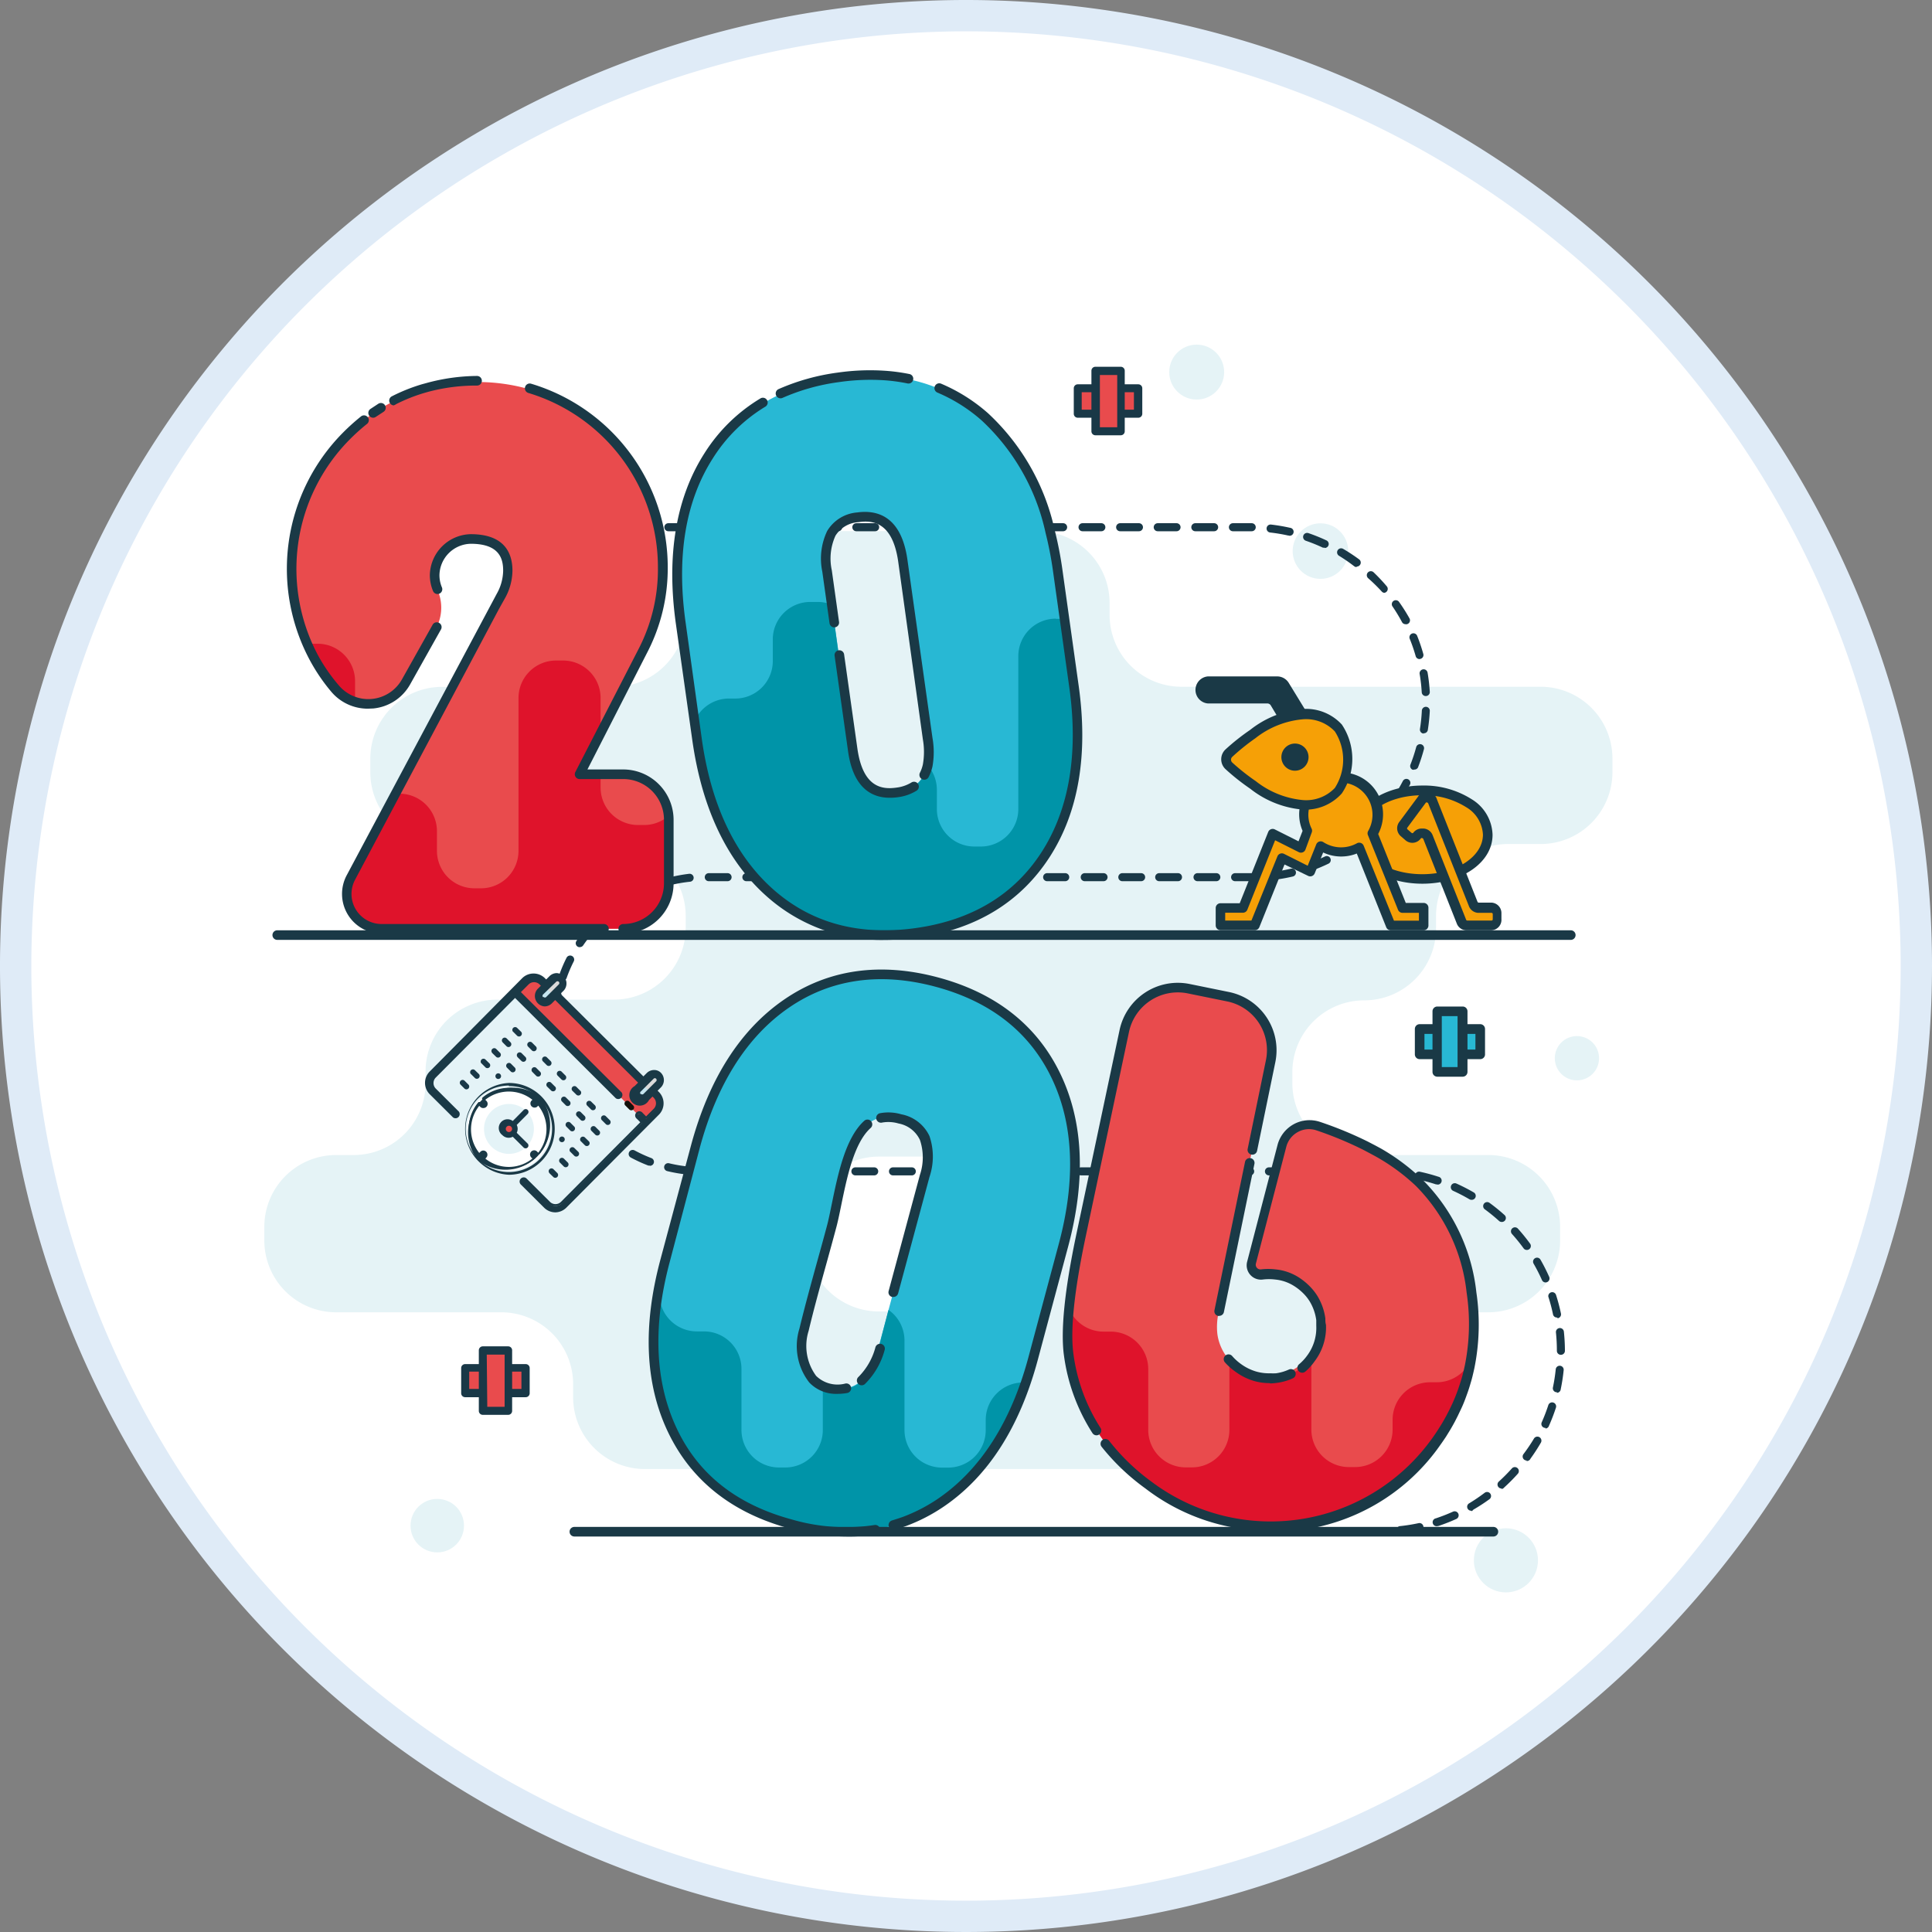 <svg id="Слой_1" data-name="Слой 1" xmlns="http://www.w3.org/2000/svg" viewBox="0 0 185 185"><rect x="0" y="0" width="185" height="185" fill="#808080" stroke="none"/><defs><style>.cls-1{fill:#fff;}.cls-2{fill:#dfebf7;}.cls-3{fill:#e5f3f6;}.cls-4{fill:#193847;}.cls-5{fill:#e94b4d;}.cls-6{fill:#df132b;}.cls-7{fill:#1a3946;}.cls-8{fill:#28b8d4;}.cls-9{fill:#0094a8;}.cls-10{fill:#e4f3f7;}.cls-11{fill:#dadada;}.cls-12{fill:#c5e6f0;}.cls-13{fill:#13110c;}.cls-14{fill:#f6a006;}</style></defs><title>Монтажная область 1</title><path class="cls-1" d="M92.5,183.5a91,91,0,1,1,91-91A91.1,91.1,0,0,1,92.5,183.5Z"/><path class="cls-2" d="M92.5,3A89.5,89.5,0,1,1,3,92.5,89.6,89.6,0,0,1,92.5,3m0-3A92.5,92.5,0,1,0,185,92.5,92.5,92.5,0,0,0,92.5,0Z"/><path class="cls-3" d="M65.66,57.74v1.15a6.88,6.88,0,0,1-6.88,6.88H42.34a6.88,6.88,0,0,0-6.88,6.88v1.3a6.88,6.88,0,0,0,6.88,6.88H58.78a6.88,6.88,0,0,1,6.88,6.88v1.13a6.88,6.88,0,0,1-6.88,6.88H47.63a6.88,6.88,0,0,0-6.88,6.88v1.12a6.88,6.88,0,0,1-6.88,6.88H32.19a6.88,6.88,0,0,0-6.88,6.88v1.3a6.88,6.88,0,0,0,6.88,6.88H48a6.88,6.88,0,0,1,6.88,6.88v1.25a6.88,6.88,0,0,0,6.88,6.88h58.09a6.88,6.88,0,0,0,6.88-6.88v-1.25a6.88,6.88,0,0,1,6.88-6.88h8.9a6.88,6.88,0,0,0,6.88-6.88v-1.3a6.88,6.88,0,0,0-6.88-6.88H130.63a6.88,6.88,0,0,1-6.88-6.88v-1.05a6.88,6.88,0,0,1,6.88-6.88h0a6.88,6.88,0,0,0,6.88-6.88V87.7a6.88,6.88,0,0,1,6.88-6.88h3.13a6.88,6.88,0,0,0,6.88-6.88v-1.3a6.88,6.88,0,0,0-6.88-6.88H113.13a6.88,6.88,0,0,1-6.88-6.88V57.74a6.88,6.88,0,0,0-6.88-6.88H72.53A6.88,6.88,0,0,0,65.66,57.74Zm30.2,59.9v1.07A6.88,6.88,0,0,1,89,125.58H84.16a6.88,6.88,0,0,1-6.88-6.88v-1.07a6.88,6.88,0,0,1,6.88-6.88H89A6.88,6.88,0,0,1,95.86,117.64Z"/><circle class="cls-3" cx="56.63" cy="57.1" r="4.45"/><circle class="cls-3" cx="126.44" cy="52.77" r="2.66"/><circle class="cls-3" cx="114.59" cy="35.63" r="2.63"/><circle class="cls-3" cx="151" cy="101.33" r="2.12"/><circle class="cls-3" cx="144.2" cy="149.41" r="3.07"/><circle class="cls-3" cx="41.87" cy="146.09" r="2.56"/><path class="cls-4" d="M132.19,147h-1.7a.38.38,0,0,1,0-.77h1.8a.38.38,0,0,1,0,.77Zm-3.5,0h-1.8a.38.38,0,1,1,0-.77h1.8a.38.38,0,0,1,0,.77Zm-3.6,0h-1.8a.38.38,0,1,1,0-.77h1.8a.38.38,0,1,1,0,.77Zm-3.6,0h-1.8a.38.38,0,1,1,0-.77h1.8a.38.38,0,0,1,0,.77Zm-3.6,0h-1.8a.38.38,0,1,1,0-.77h1.8a.38.38,0,0,1,0,.77Zm-3.6,0h-1.8a.38.38,0,0,1,0-.77h1.8a.38.38,0,1,1,0,.77Zm-3.6,0h-1.8a.38.38,0,1,1,0-.77h1.8a.38.38,0,1,1,0,.77Zm-3.59,0h-.17a.38.38,0,0,1-.38-.37h0a.38.38,0,0,1,.38-.37h.17a.38.38,0,1,1,0,.77Zm27-.1a.38.38,0,0,1,0-.77,16.94,16.94,0,0,0,1.74-.28.38.38,0,1,1,.16.75,17.73,17.73,0,0,1-1.82.3Zm3.51-.76a.38.38,0,0,1-.12-.75,16.92,16.92,0,0,0,1.64-.64.38.38,0,0,1,.32.7,17.61,17.61,0,0,1-1.71.67Zm3.28-1.48a.38.38,0,0,1-.19-.72,17.1,17.1,0,0,0,1.47-1,.38.38,0,1,1,.45.62,17.76,17.76,0,0,1-1.54,1A.38.38,0,0,1,140.88,144.71Zm2.9-2.13a.38.38,0,0,1-.26-.67,17,17,0,0,0,1.24-1.25.38.38,0,1,1,.57.51,17.7,17.7,0,0,1-1.3,1.31A.38.38,0,0,1,143.77,142.58Zm2.4-2.68a.38.38,0,0,1-.31-.61,17,17,0,0,0,1-1.48.38.38,0,0,1,.67.38,17.92,17.92,0,0,1-1,1.54A.38.38,0,0,1,146.17,139.9Zm1.79-3.12a.38.38,0,0,1-.35-.54,16.91,16.91,0,0,0,.63-1.64.38.38,0,1,1,.73.24,17.59,17.59,0,0,1-.66,1.72A.38.38,0,0,1,148,136.79Zm1.11-3.42H149a.38.38,0,0,1-.3-.45,16.76,16.76,0,0,0,.27-1.74.38.38,0,1,1,.76.08,17.61,17.61,0,0,1-.28,1.82A.38.38,0,0,1,149.07,133.37Zm.37-3.58a.38.38,0,0,1-.38-.38,17.24,17.24,0,0,0-.09-1.76.38.38,0,1,1,.76-.08,17.93,17.93,0,0,1,.1,1.84.38.38,0,0,1-.38.38Zm-.37-3.57a.38.38,0,0,1-.38-.3,16.64,16.64,0,0,0-.45-1.7A.38.38,0,0,1,149,124a17.6,17.6,0,0,1,.47,1.78.38.38,0,0,1-.3.45ZM148,122.8a.38.38,0,0,1-.35-.23,16.73,16.73,0,0,0-.8-1.57.38.38,0,0,1,.66-.38,17.52,17.52,0,0,1,.83,1.64.38.38,0,0,1-.35.54Zm-1.8-3.11a.38.38,0,0,1-.31-.16,16.92,16.92,0,0,0-1.11-1.37.38.38,0,0,1,.57-.51,18,18,0,0,1,1.16,1.43.38.38,0,0,1-.31.61Zm-2.4-2.68a.38.38,0,0,1-.26-.1,17,17,0,0,0-1.36-1.11.38.38,0,1,1,.45-.62,17.89,17.89,0,0,1,1.43,1.16.38.38,0,0,1-.26.67Zm-2.9-2.12a.38.38,0,0,1-.19-.05,16.85,16.85,0,0,0-1.56-.81.38.38,0,1,1,.31-.7,17.66,17.66,0,0,1,1.64.84.38.38,0,0,1-.19.72Zm-3.28-1.48-.12,0a16.91,16.91,0,0,0-1.7-.46.38.38,0,1,1,.16-.75,17.62,17.62,0,0,1,1.78.48.38.38,0,0,1-.12.75Zm-3.51-.76h0a17.12,17.12,0,0,0-1.76-.1.38.38,0,0,1,0-.77h0a17.89,17.89,0,0,1,1.84.1.38.38,0,0,1,0,.77Zm-3.6-.1h-1.8a.38.38,0,0,1,0-.77h1.8a.38.38,0,0,1,0,.77Zm-3.6,0h-1.8a.38.38,0,0,1,0-.77h1.8a.38.38,0,1,1,0,.77Zm-3.6,0h-1.8a.38.38,0,1,1,0-.77h1.8a.38.38,0,1,1,0,.77Zm-3.6,0h-1.8a.38.38,0,1,1,0-.77h1.8a.38.38,0,0,1,0,.77Zm-3.6,0h-1.8a.38.38,0,1,1,0-.77h1.8a.38.38,0,1,1,0,.77Zm-3.6,0h-1.8a.38.38,0,1,1,0-.77h1.8a.38.38,0,0,1,0,.77Zm-3.6,0h-1.8a.38.38,0,1,1,0-.77h1.8a.38.38,0,1,1,0,.77Zm-3.6,0h-1.8a.38.38,0,1,1,0-.77h1.8a.38.38,0,1,1,0,.77Zm-3.6,0h-1.8a.38.38,0,1,1,0-.77h1.8a.38.38,0,1,1,0,.77Zm-3.6,0h-1.8a.38.38,0,1,1,0-.77h1.8a.38.38,0,1,1,0,.77Zm-3.6,0h-1.8a.38.38,0,1,1,0-.77h1.8a.38.38,0,1,1,0,.77Zm-3.6,0h-1.8a.38.38,0,1,1,0-.77h1.8a.38.38,0,1,1,0,.77Zm-3.6,0h-1.8a.38.38,0,1,1,0-.77h1.8a.38.38,0,1,1,0,.77Zm-3.6,0h-1.8a.38.38,0,1,1,0-.77h1.8a.38.38,0,1,1,0,.77Zm-3.6,0h-1.8a.38.38,0,1,1,0-.77h1.8a.38.38,0,1,1,0,.77Zm-3.6,0h-1.8a.38.38,0,1,1,0-.77h1.8a.38.38,0,1,1,0,.77Zm-3.6,0H71a.38.38,0,1,1,0-.77h1.8a.38.38,0,1,1,0,.77Zm-3.6,0h-1.8a.38.38,0,1,1,0-.77h1.8a.38.38,0,1,1,0,.77Zm-3.6-.09h0a14.49,14.49,0,0,1-1.82-.32.38.38,0,1,1,.18-.75,13.7,13.7,0,0,0,1.72.3.38.38,0,0,1,0,.77Zm-3.49-.85-.14,0a14.48,14.48,0,0,1-1.68-.77.38.38,0,1,1,.37-.68,13.66,13.66,0,0,0,1.59.73.38.38,0,0,1-.14.74ZM59,109.9a.38.38,0,0,1-.22-.07,14.61,14.61,0,0,1-1.43-1.17.38.38,0,0,1,.52-.56,13.83,13.83,0,0,0,1.35,1.11.38.38,0,0,1-.22.7Zm-2.62-2.45a.38.38,0,0,1-.3-.14A14.59,14.59,0,0,1,55,105.82a.38.38,0,0,1,.65-.41,13.81,13.81,0,0,0,1,1.42.38.38,0,0,1-.3.63Zm-1.92-3a.38.38,0,0,1-.35-.22,14.36,14.36,0,0,1-.67-1.72.38.38,0,0,1,.73-.23,13.64,13.64,0,0,0,.64,1.63.38.38,0,0,1-.35.55ZM53.36,101a.38.38,0,0,1-.38-.32,14.64,14.64,0,0,1-.21-1.83.38.38,0,1,1,.77,0,13.85,13.85,0,0,0,.2,1.74.38.38,0,0,1-.31.45Zm-.19-3.59h0a.38.38,0,0,1-.35-.41A14.09,14.09,0,0,1,53,95.17a.38.38,0,0,1,.75.16,13.3,13.3,0,0,0-.24,1.73A.38.38,0,0,1,53.17,97.41Zm.73-3.51-.13,0a.38.38,0,0,1-.24-.49,14.17,14.17,0,0,1,.72-1.7.38.38,0,0,1,.69.35,13.36,13.36,0,0,0-.69,1.61A.38.38,0,0,1,53.9,93.9Zm1.62-3.2a.38.38,0,0,1-.32-.6,14.67,14.67,0,0,1,1.13-1.46.38.38,0,0,1,.58.51,13.83,13.83,0,0,0-1.07,1.38A.38.38,0,0,1,55.52,90.69ZM57.9,88a.38.38,0,0,1-.25-.67A15,15,0,0,1,59.1,86.2a.38.38,0,0,1,.43.63,14.29,14.29,0,0,0-1.38,1.07A.38.38,0,0,1,57.9,88Zm3-2a.38.38,0,0,1-.18-.73,15.09,15.09,0,0,1,1.69-.74.38.38,0,0,1,.27.72,14.35,14.35,0,0,0-1.6.71A.38.38,0,0,1,60.87,86Zm3.37-1.24a.38.38,0,0,1-.09-.76A15.1,15.1,0,0,1,66,83.67a.39.39,0,0,1,.42.34.38.38,0,0,1-.34.42,14.3,14.3,0,0,0-1.73.29Zm55.51-.38h-1.51a.38.38,0,1,1,0-.77H120a.38.38,0,0,1,0,.77Zm-3.31,0h-1.8a.38.38,0,1,1,0-.77h1.8a.38.38,0,0,1,0,.77Zm-3.6,0H111a.38.38,0,1,1,0-.77h1.8a.38.38,0,0,1,0,.77Zm-3.6,0h-1.8a.38.38,0,1,1,0-.77h1.8a.38.38,0,1,1,0,.77Zm-3.6,0h-1.8a.38.38,0,1,1,0-.77h1.8a.38.38,0,1,1,0,.77Zm-3.6,0h-1.8a.38.38,0,0,1,0-.77H102a.38.38,0,1,1,0,.77Zm-3.6,0h-1.8a.38.38,0,0,1,0-.77h1.8a.38.38,0,0,1,0,.77Zm-3.6,0H93a.38.38,0,0,1,0-.77h1.8a.38.38,0,0,1,0,.77Zm-3.6,0h-1.8a.38.38,0,0,1,0-.77h1.8a.38.38,0,1,1,0,.77Zm-3.6,0h-1.8a.38.38,0,0,1,0-.77h1.8a.38.38,0,0,1,0,.77Zm-3.6,0h-1.8a.38.38,0,0,1,0-.77H84a.38.38,0,0,1,0,.77Zm-3.6,0h-1.8a.38.38,0,0,1,0-.77h1.8a.38.38,0,0,1,0,.77Zm-3.6,0H75a.38.38,0,0,1,0-.77h1.8a.38.38,0,1,1,0,.77Zm-3.6,0h-1.8a.38.38,0,0,1,0-.77h1.8a.38.38,0,0,1,0,.77Zm-3.6,0h-1.8a.38.38,0,0,1,0-.77h1.8a.38.38,0,1,1,0,.77Zm52.22-.13a.38.38,0,0,1,0-.76,16.34,16.34,0,0,0,1.73-.31.38.38,0,1,1,.18.75,17.1,17.1,0,0,1-1.81.32Zm3.5-.82a.38.38,0,0,1-.13-.75,16.31,16.31,0,0,0,1.62-.67.38.38,0,0,1,.33.69,17,17,0,0,1-1.7.71Zm3.24-1.56a.38.38,0,0,1-.2-.71,16.4,16.4,0,0,0,1.44-1,.38.38,0,0,1,.47.61,17.31,17.31,0,0,1-1.51,1.05A.38.38,0,0,1,128.57,81.85Zm2.83-2.21a.38.38,0,0,1-.27-.66,16.6,16.6,0,0,0,1.2-1.29.38.38,0,0,1,.59.49,17.38,17.38,0,0,1-1.25,1.35A.38.38,0,0,1,131.4,79.63Zm2.3-2.76a.38.38,0,0,1-.32-.6,16.5,16.5,0,0,0,.89-1.51.38.38,0,1,1,.68.35A17.26,17.26,0,0,1,134,76.7.38.38,0,0,1,133.7,76.87Zm1.66-3.19-.14,0a.38.38,0,0,1-.22-.5,16.41,16.41,0,0,0,.55-1.67.38.38,0,0,1,.74.2,17.4,17.4,0,0,1-.57,1.75A.38.38,0,0,1,135.36,73.68Zm.93-3.47h-.06a.38.38,0,0,1-.32-.44,16.6,16.6,0,0,0,.18-1.75.39.39,0,0,1,.4-.37.38.38,0,0,1,.36.4,17.33,17.33,0,0,1-.19,1.83A.38.38,0,0,1,136.29,70.21Zm.17-3.59a.38.38,0,0,1-.38-.36,16.24,16.24,0,0,0-.2-1.75.38.38,0,0,1,.76-.13,17.13,17.13,0,0,1,.21,1.83.38.38,0,0,1-.36.41Zm-.59-3.54a.38.38,0,0,1-.37-.28,16.18,16.18,0,0,0-.57-1.66.38.38,0,0,1,.71-.29,17.16,17.16,0,0,1,.59,1.74.38.38,0,0,1-.27.47Zm-1.34-3.34a.38.38,0,0,1-.34-.2,16.35,16.35,0,0,0-.91-1.5.38.38,0,1,1,.63-.43,17.07,17.07,0,0,1,1,1.58.38.38,0,0,1-.34.56Zm-2-3a.38.38,0,0,1-.29-.14A16.5,16.5,0,0,0,131,55.36a.38.38,0,0,1,.53-.56,17.24,17.24,0,0,1,1.26,1.34.38.38,0,0,1-.29.63ZM129.9,54.3a.38.38,0,0,1-.23-.08,16.39,16.39,0,0,0-1.45-1,.38.38,0,1,1,.4-.66,17.13,17.13,0,0,1,1.52,1,.38.38,0,0,1-.23.69Zm-3.07-1.86a.38.38,0,0,1-.16,0,16.26,16.26,0,0,0-1.63-.66.38.38,0,1,1,.25-.73,17,17,0,0,1,1.71.69.38.38,0,0,1-.16.73Zm-3.4-1.16h-.08a16.45,16.45,0,0,0-1.73-.29.38.38,0,0,1,.09-.76,17.21,17.21,0,0,1,1.82.31.38.38,0,0,1-.08.76Zm-3.57-.41h-1.8a.38.38,0,1,1,0-.77h1.8a.38.38,0,0,1,0,.77Zm-3.6,0h-1.8a.38.38,0,1,1,0-.77h1.8a.38.38,0,1,1,0,.77Zm-3.6,0h-1.8a.38.38,0,1,1,0-.77h1.8a.38.38,0,1,1,0,.77Zm-3.6,0h-1.8a.38.38,0,1,1,0-.77h1.8a.38.38,0,1,1,0,.77Zm-3.6,0h-1.8a.38.38,0,0,1,0-.77h1.8a.38.38,0,1,1,0,.77Zm-3.6,0H100a.38.38,0,0,1,0-.77h1.8a.38.38,0,1,1,0,.77Zm-3.6,0h-1.8a.38.38,0,0,1,0-.77h1.8a.38.38,0,1,1,0,.77Zm-3.6,0h-1.8a.38.38,0,1,1,0-.77h1.8a.38.38,0,1,1,0,.77Zm-3.6,0h-1.8a.38.38,0,0,1,0-.77H91a.38.38,0,1,1,0,.77Zm-3.6,0h-1.8a.38.38,0,0,1,0-.77h1.8a.38.38,0,1,1,0,.77Zm-3.6,0H82a.38.38,0,1,1,0-.77h1.8a.38.38,0,0,1,0,.77Zm-3.6,0h-1.8a.38.38,0,1,1,0-.77h1.8a.38.38,0,0,1,0,.77Zm-3.6,0h-1.8a.38.38,0,1,1,0-.77h1.8a.38.38,0,0,1,0,.77Zm-3.6,0h-1.8a.38.38,0,1,1,0-.77H73a.38.38,0,1,1,0,.77Zm-3.6,0h-1.8a.38.38,0,1,1,0-.77h1.8a.38.38,0,0,1,0,.77Zm-3.6,0H64a.38.38,0,0,1,0-.77h1.8a.38.38,0,0,1,0,.77Zm-3.6,0h-1.8a.38.38,0,1,1,0-.77h1.8a.38.38,0,1,1,0,.77Zm-3.6,0h-1.8a.38.38,0,0,1,0-.77h1.8a.38.38,0,0,1,0,.77Zm-3.6,0h-1.8a.38.38,0,1,1,0-.77H55a.38.38,0,1,1,0,.77Zm-3.6,0h-1.8a.38.38,0,0,1,0-.77h1.8a.38.38,0,0,1,0,.77Zm-3.6,0H46a.38.38,0,0,1,0-.77h1.8a.38.38,0,1,1,0,.77Z"/><path class="cls-5" d="M113.79,94.67l3.78.77a5.22,5.22,0,0,1,4.08,6.17l-4.93,23.95a6.19,6.19,0,0,0-.15,2.18,4.7,4.7,0,0,0,2,3.24,5,5,0,1,0,5.55-8.39,4.84,4.84,0,0,0-3.26-.64h0a.91.91,0,0,1-1-1.13l2.91-11.18a2.71,2.71,0,0,1,3.48-1.89,25.74,25.74,0,0,1,9.67,5.4,17.49,17.49,0,0,1,5,10.52,19.42,19.42,0,0,1-16.67,22.25A18.84,18.84,0,0,1,110,142.16a18.14,18.14,0,0,1-7.63-12.42q-.49-3.49,1.17-11.37l4.16-19.66A5.22,5.22,0,0,1,113.79,94.67Z"/><path class="cls-6" d="M110,142.16a19.48,19.48,0,0,0,30.88-12,3.59,3.59,0,0,1-3.31,2.2h-.63a3.59,3.59,0,0,0-3.59,3.59v.94a3.59,3.59,0,0,1-3.59,3.59h-.6a3.59,3.59,0,0,1-3.59-3.59V130a5,5,0,0,1-7,1,5.32,5.32,0,0,1-.85-.77v6.69a3.59,3.59,0,0,1-3.59,3.59h-.59a3.59,3.59,0,0,1-3.59-3.59v-5.82a3.59,3.59,0,0,0-3.59-3.59h-.68a3.58,3.58,0,0,1-3.32-2.22,19.53,19.53,0,0,0,0,4.46A18.14,18.14,0,0,0,110,142.16Z"/><path class="cls-7" d="M121.48,146.58a19.53,19.53,0,0,1-11.8-4.05,21.21,21.21,0,0,1-4.2-4,.46.46,0,1,1,.73-.56,20.28,20.28,0,0,0,4,3.87,19,19,0,0,0,26.64-3.72c.29-.38.56-.77.82-1.17l.39-.62q.22-.37.42-.74l.25-.48q.16-.32.31-.64t.33-.77q.15-.37.28-.75t.28-.86q.1-.33.18-.66t.16-.7a20.12,20.12,0,0,0,.17-6.94,17.11,17.11,0,0,0-4.88-10.25,19.27,19.27,0,0,0-3.86-2.82l-.48-.26-.7-.37a35.38,35.38,0,0,0-4.46-1.85,2.21,2.21,0,0,0-1.77.15,2.26,2.26,0,0,0-1.12,1.42l-2.91,11.18a.45.45,0,0,0,.5.56,5.73,5.73,0,0,1,1.36,0,5,5,0,0,1,2.2.74,6,6,0,0,1,1.31,1.11,5.22,5.22,0,0,1,.54.73,5.56,5.56,0,0,1,.74,2.12c0,.21,0,.41.06.61a5.36,5.36,0,0,1-1.08,3.48,5.37,5.37,0,0,1-.9,1,.46.46,0,0,1-.59-.71,4.45,4.45,0,0,0,.74-.79,4.44,4.44,0,0,0,.9-2.9c0-.17,0-.34,0-.52a4.64,4.64,0,0,0-.61-1.77,4.26,4.26,0,0,0-.44-.6,5.05,5.05,0,0,0-1.11-.93,4.1,4.1,0,0,0-1.8-.6,4.82,4.82,0,0,0-1.14,0,1.37,1.37,0,0,1-1.52-1.7l2.91-11.18a3.19,3.19,0,0,1,1.57-2,3.16,3.16,0,0,1,2.51-.21,36.34,36.34,0,0,1,4.58,1.89l.73.38.5.27a20.2,20.2,0,0,1,4,3,18,18,0,0,1,5.15,10.78,21,21,0,0,1-.19,7.26q-.08.37-.17.74t-.19.69q-.13.46-.29.91t-.29.79q-.16.41-.35.81t-.32.67l-.26.51q-.21.39-.44.78l-.4.65c-.27.41-.56.82-.85,1.22a19.43,19.43,0,0,1-13.3,7.76A20.3,20.3,0,0,1,121.48,146.58ZM105,137.44a.46.46,0,0,1-.39-.21,18.2,18.2,0,0,1-2.73-7.43c-.33-2.37.06-6.25,1.17-11.53l4.16-19.66a5.7,5.7,0,0,1,6.69-4.39l3.78.77a5.69,5.69,0,0,1,4.44,6.72l-1.75,8.5a.46.46,0,0,1-.9-.19l1.75-8.5a4.76,4.76,0,0,0-3.72-5.63l-3.78-.77a4.78,4.78,0,0,0-5.61,3.68l-4.16,19.66c-1.09,5.17-1.48,8.94-1.16,11.21a17.3,17.3,0,0,0,2.59,7.06.46.46,0,0,1-.39.71Zm16.54-5a5.3,5.3,0,0,1-1.48-.21,5.68,5.68,0,0,1-1.77-.89,5.79,5.79,0,0,1-1-.89.46.46,0,0,1,.7-.6,4.87,4.87,0,0,0,.81.74,4.76,4.76,0,0,0,1.48.74,4.44,4.44,0,0,0,1.36.17,5.08,5.08,0,0,0,.55,0,4.44,4.44,0,0,0,1.23-.36.46.46,0,1,1,.38.84,5.34,5.34,0,0,1-1.48.43,6,6,0,0,1-.65.06Zm-4.8-6.43h-.09a.46.46,0,0,1-.36-.54l2.93-14.22a.46.46,0,0,1,.9.19l-2.93,14.22A.46.46,0,0,1,116.72,126Z"/><path class="cls-5" d="M64,78.5v6.08a4.36,4.36,0,0,1-4.36,4.36H36.56a3.34,3.34,0,0,1-3-4.92L47.4,58.14l.56-1a5.06,5.06,0,0,0,.67-2.44q0-3-3.56-3a3.52,3.52,0,0,0-3.45,3.45,3.45,3.45,0,0,0,.27,1.34,4.17,4.17,0,0,1-.13,3.66l-2.93,5.22a4.15,4.15,0,0,1-6.76.67,17.07,17.07,0,0,1-2-2.84,18.05,18.05,0,0,1,3-21.35,17.07,17.07,0,0,1,12.59-5.27,18.09,18.09,0,0,1,6,1l.63.24a17.49,17.49,0,0,1,6,4,17.28,17.28,0,0,1,5.19,12.67,17,17,0,0,1-1.91,7.95L55.5,74.14h4.19A4.36,4.36,0,0,1,64,78.5Z"/><path class="cls-6" d="M34,65.23a3.59,3.59,0,0,0-3.59-3.59h-.68l-.39,0c.22.49.45,1,.72,1.46a17.08,17.08,0,0,0,2,2.84A4.14,4.14,0,0,0,34,67.21Z"/><path class="cls-6" d="M61.1,79a3.59,3.59,0,0,1-3.59-3.59V74.14h-2l2-3.92V66.84a3.59,3.59,0,0,0-3.59-3.59h-.68a3.59,3.59,0,0,0-3.59,3.59V81.47a3.59,3.59,0,0,1-3.59,3.59h-.63a3.59,3.59,0,0,1-3.59-3.59V79.63A3.59,3.59,0,0,0,38.29,76h-.43l-4.25,8a3.34,3.34,0,0,0,3,4.92H59.68A4.36,4.36,0,0,0,64,84.58V78.5c0-.12,0-.24,0-.36A3.57,3.57,0,0,1,61.7,79Z"/><path class="cls-7" d="M59.68,89.4a.46.46,0,1,1,0-.92,3.9,3.9,0,0,0,3.9-3.9V78.5a3.9,3.9,0,0,0-3.9-3.9H55.5a.46.46,0,0,1-.41-.67l6.07-11.81A16.58,16.58,0,0,0,63,54.39a17.43,17.43,0,0,0-12.4-16.76.46.46,0,1,1,.25-.89A18.35,18.35,0,0,1,63.94,54.39a17.49,17.49,0,0,1-2,8.16L56.25,73.68h3.43A4.83,4.83,0,0,1,64.5,78.5v6.08a4.82,4.82,0,0,1-4.82,4.82Zm-1.86,0H36.56a3.8,3.8,0,0,1-3.36-5.59L47.56,56.87a4.64,4.64,0,0,0,.62-2.22c0-1.11-.32-2.58-3.1-2.58a3.06,3.06,0,0,0-3,3,3,3,0,0,0,.23,1.16.46.46,0,1,1-.85.35,3.93,3.93,0,0,1-.3-1.52,4,4,0,0,1,3.91-3.91c3.32,0,4,1.9,4,3.5a5.54,5.54,0,0,1-.73,2.66l-.56,1L34,84.24a2.88,2.88,0,0,0,2.54,4.24H57.83a.46.46,0,0,1,0,.92ZM35.22,67.86a4.57,4.57,0,0,1-3.48-1.6,17.62,17.62,0,0,1-2-2.91,18.51,18.51,0,0,1,3.07-21.89,20.07,20.07,0,0,1,1.74-1.57.46.46,0,1,1,.57.72,19.11,19.11,0,0,0-1.66,1.5,17.59,17.59,0,0,0-2.92,20.8,16.69,16.69,0,0,0,1.94,2.76,3.69,3.69,0,0,0,6-.6l2.93-5.22a.46.46,0,1,1,.8.45l-2.93,5.22a4.54,4.54,0,0,1-3.54,2.32ZM35.73,40a.46.46,0,0,1-.26-.84l.76-.5a.46.46,0,1,1,.49.78l-.72.47A.46.46,0,0,1,35.73,40Zm2-1.18a.46.46,0,0,1-.21-.87,16.94,16.94,0,0,1,2.9-1.16l.37-.1A18.78,18.78,0,0,1,45.68,36a.46.46,0,0,1,0,.92,17.87,17.87,0,0,0-4.68.6l-.35.1a16,16,0,0,0-2.74,1.09A.46.46,0,0,1,37.7,38.81Z"/><path class="cls-8" d="M66.74,70.81,65.18,59.68q-1.37-9.72,2.68-16t12.4-7.5q8.35-1.17,14,3.78t7,14.68l1.56,11.13q1.37,9.72-2.7,16.07T87.74,89.32q-8.35,1.17-14-3.81T66.74,70.81ZM79.2,54.68l2.4,17.07q.65,4.64,4.25,4.13t3-5.15l-2.4-17.07q-.65-4.64-4.29-4.13T79.2,54.68Z"/><path class="cls-9" d="M101.1,59.24a3.59,3.59,0,0,0-3.59,3.59V77.47a3.59,3.59,0,0,1-3.59,3.59H93.3a3.59,3.59,0,0,1-3.59-3.59V75.62a3.57,3.57,0,0,0-.9-2.36,3.18,3.18,0,0,1-3,2.63q-3.6.51-4.25-4.13L79.65,57.91a3.57,3.57,0,0,0-1.37-.27H77.6A3.59,3.59,0,0,0,74,61.22V63.3a3.59,3.59,0,0,1-3.59,3.59H69.8a3.59,3.59,0,0,0-3.3,2.19l.24,1.74q1.37,9.72,7,14.7t14,3.81q8.35-1.17,12.42-7.52t2.7-16.07l-.91-6.48h-.85Z"/><path class="cls-7" d="M84.68,90a16.44,16.44,0,0,1-11.23-4.14c-3.83-3.38-6.23-8.42-7.16-15L64.72,59.74c-.92-6.56,0-12.07,2.75-16.36a16.17,16.17,0,0,1,5.33-5.22.46.46,0,1,1,.47.79,15.26,15.26,0,0,0-5,4.92c-2.63,4.1-3.51,9.39-2.62,15.73L67.2,70.75c.89,6.34,3.2,11.19,6.85,14.42s8.22,4.45,13.62,3.7,9.47-3.22,12.09-7.31,3.52-9.41,2.63-15.75l-1.56-11.13a34.31,34.31,0,0,0-.71-3.65A20.65,20.65,0,0,0,94,40.26a15.59,15.59,0,0,0-4.24-2.67.46.46,0,0,1,.36-.85,16.5,16.5,0,0,1,4.49,2.83A21.55,21.55,0,0,1,101,50.79a35.25,35.25,0,0,1,.73,3.75l1.56,11.13c.92,6.57,0,12.08-2.77,16.38S93.48,89,87.8,89.78A22.48,22.48,0,0,1,84.68,90Zm.51-13.61c-1.69,0-3.53-.91-4-4.58l-1.27-9a.46.46,0,1,1,.91-.13l1.27,9c.53,3.75,2.38,3.93,3.73,3.74a3.58,3.58,0,0,0,1.44-.49.46.46,0,1,1,.5.78,4.48,4.48,0,0,1-1.81.63A5.24,5.24,0,0,1,85.18,76.39Zm3.31-1.73a.46.46,0,0,1-.41-.67,3.31,3.31,0,0,0,.28-.79,6.89,6.89,0,0,0,0-2.4L86,53.72C85.45,50,83.58,49.8,82.21,50A2.78,2.78,0,0,0,80,51.3a5.28,5.28,0,0,0-.35,3.31l.69,4.92a.46.46,0,1,1-.91.13l-.69-4.92a6.13,6.13,0,0,1,.47-3.9,3.69,3.69,0,0,1,2.87-1.77c1.87-.26,4.22.31,4.81,4.52l2.4,17.07a7.79,7.79,0,0,1,0,2.73,4.23,4.23,0,0,1-.36,1A.46.46,0,0,1,88.49,74.66ZM74.74,38.14a.46.46,0,0,1-.19-.88,20.83,20.83,0,0,1,5.65-1.58,21.74,21.74,0,0,1,4.66-.17,17.77,17.77,0,0,1,2.19.3.46.46,0,1,1-.18.9,16.85,16.85,0,0,0-2.08-.29,20.8,20.8,0,0,0-4.46.17,19.91,19.91,0,0,0-5.4,1.51A.46.46,0,0,1,74.74,38.14Z"/><path class="cls-8" d="M63.69,120.68l.81-3,.12-.46L65,116l1.65-6.16q2.54-9.48,8.74-13.72a15.81,15.81,0,0,1,5.18-2.34l.5-.11q.74-.16,1.5-.24a19.32,19.32,0,0,1,7.16.64q8.15,2.18,11.41,9t.73,16.26l-2.91,10.86q-2.54,9.49-8.76,13.74t-14.37,2.07a18.74,18.74,0,0,1-7.25-3.6q-.46-.38-.88-.79t-.75-.78l-.47-.56a16.22,16.22,0,0,1-2-3.24Q61.15,130.17,63.69,120.68Zm17.77-10L77,127.35q-1.21,4.53,2.3,5.47t4.76-3.57l4.46-16.65q1.21-4.53-2.34-5.48T81.46,110.7Z"/><path class="cls-9" d="M90.15,143.86q5.46-3.73,8.08-11.48H98A3.59,3.59,0,0,0,94.39,136v.94a3.59,3.59,0,0,1-3.59,3.59h-.6a3.59,3.59,0,0,1-3.59-3.59v-8.57a3.58,3.58,0,0,0-1.53-2.94l-1,3.85q-1.21,4.53-4.76,3.57a5,5,0,0,1-.53-.18v4.26a3.59,3.59,0,0,1-3.59,3.59H74.6A3.59,3.59,0,0,1,71,136.9v-5.82a3.59,3.59,0,0,0-3.59-3.59h-.68a3.59,3.59,0,0,1-3.59-3.59v-1Q61.54,131,64.4,137a16.22,16.22,0,0,0,2,3.24l.47.56q.36.4.75.78t.88.79a18.74,18.74,0,0,0,7.25,3.6Q83.93,148.11,90.15,143.86Z"/><path class="cls-7" d="M81.1,147.13a21,21,0,0,1-5.43-.75c-5.54-1.48-9.47-4.59-11.69-9.22s-2.45-10.19-.73-16.59l2.91-10.86c1.72-6.4,4.72-11.11,8.93-14s9.18-3.6,14.72-2.12,9.48,4.58,11.71,9.2,2.47,10.18.76,16.58l-2.91,10.86c-1.72,6.4-4.73,11.11-8.95,14a16.79,16.79,0,0,1-3.67,1.9l-.46.16-.61.19a.46.46,0,0,1-.26-.89l.57-.18.44-.15a15.87,15.87,0,0,0,3.46-1.8c4-2.76,6.92-7.29,8.58-13.47l2.91-10.86c1.66-6.18,1.42-11.55-.7-15.94s-5.85-7.3-11.12-8.71-10-.74-14,2-6.9,7.28-8.56,13.46L64.14,120.8c-1.66,6.19-1.43,11.55.67,16s5.83,7.31,11.09,8.72a18.43,18.43,0,0,0,7.84.51.46.46,0,1,1,.15.91A16.84,16.84,0,0,1,81.1,147.13Z"/><path class="cls-7" d="M80.18,133.47a3.54,3.54,0,0,1-2.69-1.09,5.67,5.67,0,0,1-.94-5.16c.53-2.19,1.14-4.39,1.73-6.53.3-1.08.6-2.16.89-3.25.17-.62.32-1.39.49-2.21.58-2.8,1.29-6.28,3.1-7.91a.46.46,0,1,1,.61.69c-1.59,1.42-2.27,4.74-2.82,7.41-.17.83-.33,1.62-.51,2.26-.29,1.09-.59,2.17-.89,3.26-.59,2.13-1.2,4.32-1.72,6.5a4.83,4.83,0,0,0,.72,4.31,2.94,2.94,0,0,0,2.81.73.46.46,0,0,1,.16.91A5.58,5.58,0,0,1,80.18,133.47Z"/><path class="cls-7" d="M85.54,124.19l-.12,0a.46.46,0,0,1-.33-.56l3-11.14a5.23,5.23,0,0,0,0-3.33,2.83,2.83,0,0,0-2.05-1.58,3.45,3.45,0,0,0-1.56-.09.46.46,0,1,1-.18-.9,4.35,4.35,0,0,1,2,.11A3.74,3.74,0,0,1,89,108.78a6.09,6.09,0,0,1,0,3.93l-3,11.14A.46.46,0,0,1,85.54,124.19Z"/><path class="cls-7" d="M82.51,132.65a.46.46,0,0,1-.31-.8A6.28,6.28,0,0,0,83.83,129a.46.46,0,0,1,.88.27,7.17,7.17,0,0,1-1.88,3.25A.46.46,0,0,1,82.51,132.65Z"/><path class="cls-10" d="M52.23,115.19,41.62,104.58a1.27,1.27,0,0,1,0-1.8l8.71-8.71a1.27,1.27,0,0,1,1.8,0l10.61,10.61a1.27,1.27,0,0,1,0,1.8L54,115.19A1.27,1.27,0,0,1,52.23,115.19Z"/><path class="cls-5" d="M61.78,107.44,49.37,95l1.12-1.12a1,1,0,0,1,1.47,0L62.9,104.85a1,1,0,0,1,0,1.47l-1.12,1.12Z"/><path class="cls-11" d="M51.9,95.61l-.08-.08a.43.43,0,0,1,0-.61L53,93.72a.43.43,0,0,1,.61,0l.08.08a.43.43,0,0,1,0,.61L52.5,95.61A.43.43,0,0,1,51.9,95.61Z"/><path class="cls-12" d="M52.54,94.89a.48.48,0,0,1,0-.68l-.68.68a.48.48,0,1,0,.68.68l.68-.68A.48.48,0,0,1,52.54,94.89Z"/><path class="cls-11" d="M61.21,104.92l-.08-.08a.43.43,0,0,1,0-.61L62.34,103a.43.43,0,0,1,.61,0l.08.08a.43.43,0,0,1,0,.61l-1.21,1.21A.43.43,0,0,1,61.21,104.92Z"/><path class="cls-12" d="M61.85,104.2a.48.48,0,0,1,0-.68l-.68.68a.48.48,0,1,0,.68.68l.68-.68A.48.48,0,0,1,61.85,104.2Z"/><circle class="cls-1" cx="48.73" cy="108.1" r="4" transform="translate(-62.16 66.12) rotate(-45)"/><circle class="cls-10" cx="48.73" cy="108.1" r="2.39" transform="translate(-62.16 66.12) rotate(-45)"/><circle class="cls-5" cx="48.73" cy="108.1" r="0.57" transform="translate(-62.16 66.12) rotate(-45)"/><path class="cls-7" d="M63.06,106.64a1.41,1.41,0,0,0,0-2h0l-.22-.21.42-.42a.84.84,0,1,0-1.19-1.19l-.42.42-8.12-8.09.42-.42a.84.84,0,1,0-1.19-1.19l-.42.42-.22-.21a1.41,1.41,0,0,0-2,0l-8.88,8.91a1.41,1.41,0,0,0,0,2h0l2.23,2.22a.27.27,0,0,0,.38-.38h0l-2.23-2.22h0a.88.88,0,0,1,0-1.24l7.68-7.71L59,105a.27.27,0,0,0,.38-.38h0L49.69,95l.82-.82a.88.88,0,0,1,1.24,0l.22.21-.42.42a.84.84,0,0,0,0,1.19h0a.84.84,0,0,0,1.19,0l.42-.42,8.12,8.09-.42.42a.84.84,0,0,0,0,1.19h0a.84.84,0,0,0,1.19,0l.42-.42.22.21h0a.88.88,0,0,1,0,1.24l-.82.82-.42-.42a.27.27,0,0,0-.38.38h0l.42.42-7.68,7.71a.88.88,0,0,1-1.24,0L50.34,113a.27.27,0,0,0-.38.38h0l2.23,2.22a1.41,1.41,0,0,0,2,0Zm-10.92-11a.3.3,0,0,1-.21-.09l-.19.19.19-.19a.3.3,0,0,1,0-.43l.6-.61h0l.6-.61a.3.3,0,0,1,.43.43l-1.21,1.21A.3.3,0,0,1,52.14,95.66Zm9.31,9.28a.3.3,0,0,1-.21-.09l-.19.19.19-.19a.3.3,0,0,1,0-.43l1.21-1.21a.3.3,0,0,1,.43.43l-.6.61h0l-.6.61A.3.3,0,0,1,61.46,104.94Z"/><path class="cls-7" d="M53.19,116.09a1.53,1.53,0,0,1-1.09-.45l-2.23-2.22a.4.4,0,0,1,.28-.68h0a.39.39,0,0,1,.28.12l2.23,2.22a.74.74,0,0,0,.53.22h0a.74.74,0,0,0,.53-.22l7.59-7.62-.33-.33a.4.4,0,1,1,.56-.56l.33.33.73-.73a.75.75,0,0,0,0-1.05h0l-.12-.12-.33.33A1,1,0,1,1,60.77,104l.33-.33-7.94-7.91-.33.33a1,1,0,0,1-.68.28h0a1,1,0,0,1-.69-1.65l.33-.33-.12-.12a.74.74,0,0,0-.53-.22h0a.74.74,0,0,0-.53.22l-.73.73,9.64,9.6a.4.4,0,0,1-.56.56l-9.64-9.6-7.59,7.62a.75.75,0,0,0,0,1.06h0l2.21,2.2a.4.4,0,0,1-.56.56l-2.23-2.22a1.54,1.54,0,0,1,0-2.18L50,93.67a1.53,1.53,0,0,1,1.09-.45h0a1.53,1.53,0,0,1,1.09.45l.12.12.33-.33a1,1,0,0,1,.69-.28A1,1,0,0,1,54,94.83l-.33.33,7.94,7.91.33-.33a1,1,0,0,1,.68-.28.9.9,0,0,1,.68.28,1,1,0,0,1,0,1.37l-.33.33.12.12a1.54,1.54,0,0,1,0,2.18l-8.87,8.91A1.53,1.53,0,0,1,53.19,116.09Zm-3-3.09h0a.14.14,0,0,0-.1.24l2.23,2.22a1.29,1.29,0,0,0,1.81,0L63,106.55h0a1.29,1.29,0,0,0,0-1.81l-.22-.22a.13.13,0,0,1,0-.18l.42-.42a.71.71,0,0,0,0-1,.71.71,0,0,0-.5-.21h0a.71.71,0,0,0-.5.21l-.42.42a.13.13,0,0,1-.18,0l-8.12-8.09a.13.13,0,0,1,0-.18l.42-.42a.71.71,0,0,0-.5-1.21h0a.71.71,0,0,0-.5.21l-.42.42a.13.13,0,0,1-.18,0L52,93.84a1.27,1.27,0,0,0-.91-.37h0a1.27,1.27,0,0,0-.91.38l-8.88,8.91a1.29,1.29,0,0,0,0,1.81l2.23,2.22a.14.14,0,0,0,.2-.2l-2.23-2.22h0a1,1,0,0,1,0-1.42l7.68-7.71a.13.13,0,0,1,.09,0h0a.13.13,0,0,1,.09,0l9.73,9.69a.14.14,0,0,0,.2-.2L49.6,95a.13.13,0,0,1,0-.18l.82-.82a1,1,0,0,1,.71-.29h0a1,1,0,0,1,.71.29l.22.21a.13.13,0,0,1,0,.18l-.42.42a.71.71,0,0,0,.5,1.21h0a.71.71,0,0,0,.5-.21l.42-.42a.13.13,0,0,1,.09,0h0a.13.13,0,0,1,.09,0l8.12,8.09a.13.13,0,0,1,0,.18l-.42.42a.71.71,0,0,0,1,1l.42-.42a.13.13,0,0,1,.09,0h0a.13.13,0,0,1,.09,0l.21.21h0a1,1,0,0,1,0,1.42l-.82.82a.13.13,0,0,1-.09,0h0a.13.13,0,0,1-.09,0l-.42-.42a.14.14,0,0,0-.2.2l.42.42a.13.13,0,0,1,0,.18l-7.68,7.71a1,1,0,0,1-.71.29h0a1,1,0,0,1-.71-.29L50.25,113A.14.14,0,0,0,50.15,113Zm10.9-7.84A.13.13,0,0,1,61,105l.11-.11a.43.43,0,0,1,.08-.51l1.21-1.21a.43.43,0,0,1,.3-.13h0a.43.43,0,0,1,.31.74l-1.21,1.21a.43.43,0,0,1-.3.13h0a.43.43,0,0,1-.2,0l-.11.11A.13.13,0,0,1,61.05,105.17Zm.28-.41h0a.18.18,0,0,0,.25,0l1.21-1.21a.18.18,0,0,0-.12-.3h0a.18.18,0,0,0-.12.05l-1.21,1.21A.18.18,0,0,0,61.33,104.76Zm-9.59-8.87a.13.13,0,0,1-.09-.22l.11-.11a.43.43,0,0,1,.08-.51L53,93.84a.44.44,0,0,1,.61,0,.43.43,0,0,1,0,.61l-1.21,1.21a.43.43,0,0,1-.3.13h0a.43.43,0,0,1-.2,0l-.11.11A.13.13,0,0,1,51.74,95.89Zm.28-.41a.17.17,0,0,0,.12.05h0a.17.17,0,0,0,.12-.05l1.21-1.21a.18.18,0,0,0,0-.25.18.18,0,0,0-.25,0L52,95.23a.18.18,0,0,0,0,.25Z"/><path class="cls-13" d="M60.64,106.24a.27.27,0,0,0,0-.38h0l-.4-.4a.27.27,0,0,0-.38.38h0l.4.4A.27.27,0,0,0,60.64,106.24Z"/><path class="cls-4" d="M54.16,103h0l-.4-.4a.27.27,0,0,0-.38.38h0l.4.4a.27.27,0,0,0,.38-.38Z"/><path class="cls-4" d="M53.16,104.06l-.4-.4a.27.27,0,0,0-.38.38h0l.41.4a.27.27,0,0,0,.38-.38Z"/><path class="cls-4" d="M55.58,104.46h0l-.4-.4a.27.27,0,0,0-.38.38h0l.41.4a.27.27,0,0,0,.38-.38Z"/><path class="cls-4" d="M54.57,105.47l-.4-.4a.27.27,0,0,0-.38.38h0l.4.4a.27.27,0,0,0,.38-.38Z"/><path class="cls-4" d="M52.75,101.63h0l-.4-.4a.27.27,0,0,0-.38.38h0l.4.4a.27.27,0,0,0,.38-.38Z"/><path class="cls-4" d="M51.74,102.65l-.4-.4a.27.27,0,0,0-.38.38h0l.4.4a.27.27,0,0,0,.38-.38Z"/><path class="cls-4" d="M50.55,100.2l.4.4a.27.27,0,0,0,.38-.38h0l-.4-.4a.27.27,0,0,0-.38.38Z"/><path class="cls-4" d="M49.54,101.21h0l.41.4a.27.27,0,0,0,.38-.38h0l-.4-.4a.27.27,0,0,0-.38.38Z"/><path class="cls-4" d="M48.53,102.22h0l.4.4a.27.27,0,0,0,.38-.38l-.4-.4a.27.27,0,0,0-.38.38Z"/><path class="cls-4" d="M47.52,103.24a.27.27,0,1,0-.08-.19A.27.27,0,0,0,47.52,103.24Z"/><path class="cls-4" d="M57,105.87h0l-.41-.4a.27.27,0,0,0-.38.38h0l.4.4a.27.27,0,0,0,.38-.38Z"/><path class="cls-4" d="M56,106.88h0l-.4-.4a.27.27,0,0,0-.38.38h0l.4.4a.27.27,0,0,0,.38-.38Z"/><path class="cls-4" d="M55,107.89l-.4-.4a.27.27,0,0,0-.38.38h0l.4.4a.27.27,0,0,0,.38-.38Z"/><path class="cls-4" d="M54,109.29a.27.27,0,1,0-.19.08A.27.27,0,0,0,54,109.29Z"/><path class="cls-4" d="M57.63,106.88a.27.27,0,0,0,0,.38h0l.4.4a.27.27,0,0,0,.38-.38h0l-.4-.4A.27.27,0,0,0,57.63,106.88Z"/><path class="cls-4" d="M56.62,108.27l.4.4a.27.27,0,0,0,.38-.38h0l-.4-.4a.27.27,0,0,0-.38.38Z"/><path class="cls-4" d="M55.62,109.28h0l.4.4a.27.27,0,0,0,.38-.38h0l-.41-.4a.27.27,0,0,0-.38.38Z"/><path class="cls-4" d="M54.61,110.29h0l.4.4a.27.27,0,0,0,.38-.38h0l-.41-.4a.27.27,0,0,0-.38.38Z"/><path class="cls-4" d="M53.6,111.31h0l.4.4a.27.27,0,0,0,.38-.38h0l-.4-.4a.27.27,0,0,0-.38.38Z"/><path class="cls-4" d="M52.59,112.32h0l.41.4a.27.27,0,0,0,.38-.38h0l-.4-.4a.27.27,0,0,0-.38.38Z"/><path class="cls-4" d="M49.13,98.79l.4.4a.27.27,0,0,0,.38-.38h0l-.41-.4a.27.27,0,0,0-.38.38Z"/><path class="cls-4" d="M48.12,99.8h0l.4.4a.27.27,0,0,0,.38-.38h0l-.4-.4a.27.27,0,0,0-.38.38Z"/><path class="cls-4" d="M47.11,100.81h0l.41.4a.27.27,0,0,0,.38-.38h0l-.4-.4a.27.27,0,0,0-.38.38Z"/><path class="cls-4" d="M46.1,101.82h0l.4.4a.27.27,0,0,0,.38-.38h0l-.41-.4a.27.27,0,0,0-.38.38Z"/><path class="cls-4" d="M45.09,102.84h0l.4.4a.27.27,0,0,0,.38-.38h0l-.41-.4a.27.27,0,0,0-.38.38Z"/><path class="cls-4" d="M44.09,103.85h0l.4.4a.27.27,0,0,0,.38-.38h0l-.4-.4a.27.27,0,0,0-.38.38Z"/><path class="cls-7" d="M51.75,105.08h0a4.27,4.27,0,0,0-6,6h0a4.27,4.27,0,0,0,6-6Zm-3,6.75a3.71,3.71,0,0,1-2.45-.91l.21-.21a.27.27,0,0,0,0-.38h0a.27.27,0,0,0-.38,0l-.21.21a3.74,3.74,0,0,1,0-4.89l.21.21a.27.27,0,0,0,.38-.38h0l-.21-.21a3.74,3.74,0,0,1,4.89,0l-.21.21a.27.27,0,0,0,0,.38h0a.27.27,0,0,0,.38,0l.21-.21a3.74,3.74,0,0,1,0,4.89l-.21-.21a.27.27,0,0,0-.38.38h0l.21.21A3.71,3.71,0,0,1,48.74,111.83Z"/><path class="cls-7" d="M48.73,112.49a4.4,4.4,0,0,1,0-8.79h0a4.37,4.37,0,0,1,3.1,1.28h0a4.4,4.4,0,0,1-3.1,7.51Zm0-8.54a4.14,4.14,0,1,0,0,8.28h0a4.14,4.14,0,0,0,2.92-7.07h0A4.13,4.13,0,0,0,48.73,104Zm0,8a3.85,3.85,0,0,1-2.52-.94.13.13,0,0,1,0-.19l.21-.21a.14.14,0,0,0-.1-.24h0a.14.14,0,0,0-.1,0l-.21.21a.13.13,0,0,1-.19,0,3.88,3.88,0,0,1,0-5.05.13.13,0,0,1,.09,0,.13.13,0,0,1,.09,0l.21.21a.14.14,0,0,0,.1,0h0a.14.14,0,0,0,.1-.24l-.21-.21a.13.13,0,0,1,0-.19,3.88,3.88,0,0,1,5.05,0,.13.13,0,0,1,0,.19l-.21.21a.14.14,0,1,0,.2.2l.21-.21a.14.14,0,0,1,.09,0,.13.13,0,0,1,.09,0,3.88,3.88,0,0,1,0,5.05.13.13,0,0,1-.09,0,.14.14,0,0,1-.09,0l-.21-.21a.14.14,0,0,0-.1,0h0a.14.14,0,0,0-.1,0,.14.14,0,0,0,0,.2l.21.21a.13.13,0,0,1,0,.09.13.13,0,0,1,0,.09,3.85,3.85,0,0,1-2.53.95Zm-2.25-1a3.6,3.6,0,0,0,2.25.79h0a3.6,3.6,0,0,0,2.25-.8l-.11-.11a.4.4,0,0,1,0-.56.4.4,0,0,1,.28-.12.39.39,0,0,1,.28.12l.11.11a3.62,3.62,0,0,0,0-4.51l-.11.11a.4.4,0,0,1-.56-.56l.11-.11a3.62,3.62,0,0,0-4.51,0l.11.11a.4.4,0,0,1-.28.68h0A.39.39,0,0,1,46,106l-.11-.11a3.62,3.62,0,0,0,0,4.51l.11-.11a.39.39,0,0,1,.28-.12h0a.39.39,0,0,1,.28.12.4.4,0,0,1,0,.56Z"/><path class="cls-4" d="M50.54,109.52h0l-1.06-1.05a.84.84,0,0,0,0-.75l1.05-1.06a.27.27,0,0,0,0-.38h0a.27.27,0,0,0-.38,0l-1.05,1.06a.84.84,0,0,0-1,1.35h0a.84.84,0,0,0,1,.16l1.06,1.05a.27.27,0,0,0,.38-.38Zm-1.81-1.12a.3.3,0,0,1-.21-.09l-.19.19.19-.19a.3.3,0,1,1,.22.09Z"/><path class="cls-7" d="M150.41,90H26.55a.46.46,0,1,1,0-.92H150.41a.46.46,0,1,1,0,.92Z"/><path class="cls-7" d="M143,147.13H55a.46.46,0,0,1,0-.92h88a.46.46,0,1,1,0,.92Z"/><path class="cls-14" d="M136.2,75.69c-3.52,0-6.28,1.86-6.28,4.24s2.76,4.24,6.28,4.24,6.28-1.86,6.28-4.24S139.72,75.69,136.2,75.69Z"/><path class="cls-7" d="M136.2,84.62c-3.78,0-6.74-2.06-6.74-4.7s3-4.7,6.74-4.7a8.5,8.5,0,0,1,4.72,1.31,4.12,4.12,0,0,1,2,3.39C142.94,82.56,140,84.62,136.2,84.62Zm0-8.47c-3.26,0-5.82,1.66-5.82,3.78s2.55,3.78,5.82,3.78S142,82,142,79.92a3.23,3.23,0,0,0-1.61-2.63A7.58,7.58,0,0,0,136.2,76.15Z"/><path class="cls-14" d="M134.3,86.95l-2.84-7.09h0a3.56,3.56,0,1,0-6.23-.28h0l-.65,1.61h0l-2.72-1.36h0L119,86.95h-2.15v1.67h3.29l2.59-6.48h0l2.72,1.36h0l1-2.52h0a3.55,3.55,0,0,0,3.69.13h0l3,7.51h3.16V86.95h-2Z"/><path class="cls-7" d="M136.33,89.08h-3.16a.46.46,0,0,1-.43-.29l-2.82-7.06a4.05,4.05,0,0,1-3.22-.1l-.81,2a.46.46,0,0,1-.63.24L123,82.78l-2.41,6a.46.46,0,0,1-.43.29h-3.29a.46.46,0,0,1-.46-.46V86.95a.46.46,0,0,1,.46-.46h1.84l2.73-6.83a.46.46,0,0,1,.63-.24l2.27,1.14.39-1a4,4,0,0,1,1.14-4.68,4,4,0,0,1,3.35-.84,4,4,0,0,1,3.16,3.27,4.05,4.05,0,0,1-.41,2.55l2.64,6.6h1.71a.46.46,0,0,1,.46.46v1.67A.46.46,0,0,1,136.33,89.08Zm-2.85-.92h2.39v-.75H134.3a.46.46,0,0,1-.43-.29L131,80a.46.46,0,0,1,0-.41A3.1,3.1,0,0,0,129,75a3.1,3.1,0,0,0-3.72,3,3.06,3.06,0,0,0,.32,1.36.46.46,0,0,1,0,.37L125,81.36a.46.46,0,0,1-.63.24l-2.27-1.14-2.66,6.65a.46.46,0,0,1-.43.29h-1.69v.75h2.51L122.32,82a.46.46,0,0,1,.63-.24l2.27,1.14.82-2.05a.46.46,0,0,1,.68-.21,3.14,3.14,0,0,0,3.21.11.46.46,0,0,1,.65.23Z"/><path class="cls-7" d="M123.2,69.14l-1.12-1.87a.84.84,0,0,0-.72-.41h-5.7a.84.84,0,0,1-.84-.84h0a.84.84,0,0,1,.84-.84h6.64a.84.84,0,0,1,.72.41l1.61,2.68a.84.84,0,0,1-.29,1.15h0A.84.84,0,0,1,123.2,69.14Z"/><path class="cls-7" d="M123.92,70a1.31,1.31,0,0,1-.32,0,1.29,1.29,0,0,1-.8-.59l-1.12-1.87a.38.38,0,0,0-.32-.18h-5.7a1.3,1.3,0,0,1,0-2.59h6.64a1.3,1.3,0,0,1,1.11.63L125,68a1.3,1.3,0,0,1-1.11,2Zm-8.25-4.36a.38.38,0,0,0,0,.75h5.7a1.3,1.3,0,0,1,1.11.63l1.12,1.87h0a.38.38,0,1,0,.64-.39l-1.61-2.68a.38.38,0,0,0-.32-.18Z"/><path class="cls-14" d="M128.14,69.74a4.22,4.22,0,0,0-3.43-1.32A9,9,0,0,0,120,70.31a21,21,0,0,0-2.3,1.82h0a.83.83,0,0,0,0,1.22h0a21,21,0,0,0,2.3,1.82,9,9,0,0,0,4.76,1.89,4.22,4.22,0,0,0,3.43-1.32,5.48,5.48,0,0,0,0-6Z"/><path class="cls-7" d="M124.71,77.52a9.39,9.39,0,0,1-5-2,21.21,21.21,0,0,1-2.36-1.87,1.29,1.29,0,0,1,0-1.89,21.32,21.32,0,0,1,2.36-1.87,9.39,9.39,0,0,1,5-2,4.66,4.66,0,0,1,3.78,1.49h0a5.92,5.92,0,0,1,0,6.59A4.66,4.66,0,0,1,124.71,77.52Zm0-8.64a8.54,8.54,0,0,0-4.5,1.81A20.71,20.71,0,0,0,118,72.47a.37.37,0,0,0,0,.55,20.57,20.57,0,0,0,2.25,1.78,8.54,8.54,0,0,0,4.5,1.81,3.79,3.79,0,0,0,3.07-1.16,5,5,0,0,0,0-5.41h0A3.79,3.79,0,0,0,124.71,68.88Z"/><rect class="cls-7" x="123.15" y="71.66" width="1.67" height="1.67" rx="0.84" ry="0.84"/><path class="cls-7" d="M124,73.8a1.3,1.3,0,1,1,1.3-1.3A1.3,1.3,0,0,1,124,73.8Zm0-1.67a.38.38,0,1,0,.38.38A.38.38,0,0,0,124,72.12Z"/><path class="cls-14" d="M141.09,86.58l-3.89-9.82a.58.58,0,0,0-1-.13L134.41,79a.58.58,0,0,0,.09.79l.38.33a.58.58,0,0,0,.85-.1h0a.58.58,0,0,1,1,.13l3.2,8.08a.58.58,0,0,0,.54.37h2.31a.58.58,0,0,0,.58-.58v-.5a.58.58,0,0,0-.58-.58h-1.17A.58.58,0,0,1,141.09,86.58Z"/><path class="cls-7" d="M142.8,89.08h-2.31a1,1,0,0,1-1-.66l-3.2-8.08a.12.12,0,0,0-.1-.08.12.12,0,0,0-.12,0,1,1,0,0,1-1.52.17l-.38-.33a1,1,0,0,1-.16-1.42l1.77-2.39a1,1,0,0,1,1.81.24l3.89,9.82h0a.12.12,0,0,0,.12.08h1.17a1,1,0,0,1,1,1V88A1,1,0,0,1,142.8,89.08Zm-6.59-9.74h.14a1,1,0,0,1,.84.65l3.2,8.08a.12.12,0,0,0,.12.08h2.31a.12.12,0,0,0,.12-.12v-.5a.12.12,0,0,0-.12-.12h-1.17a1,1,0,0,1-1-.66h0l-3.89-9.82a.12.12,0,0,0-.1-.08.12.12,0,0,0-.12,0l-1.77,2.39a.12.12,0,0,0,0,.17l.38.33a.12.12,0,0,0,.18,0A1,1,0,0,1,136.2,79.34Z"/><rect class="cls-5" x="103.2" y="37.18" width="5.8" height="2.43"/><path class="cls-4" d="M109,40h-5.8a.38.38,0,0,1-.38-.38V37.18a.38.38,0,0,1,.38-.38H109a.38.38,0,0,1,.38.38v2.43A.38.38,0,0,1,109,40Zm-5.42-.77h5V37.56h-5Z"/><rect class="cls-5" x="103.2" y="37.18" width="5.8" height="2.43" transform="translate(67.71 144.5) rotate(-90)"/><path class="cls-4" d="M107.32,41.68h-2.43a.38.38,0,0,1-.38-.38v-5.8a.38.38,0,0,1,.38-.38h2.43a.38.38,0,0,1,.38.38v5.8A.38.38,0,0,1,107.32,41.68Zm-2-.77h1.66v-5h-1.66Z"/><rect class="cls-5" x="44.54" y="130.98" width="5.8" height="2.43"/><path class="cls-4" d="M50.34,133.79h-5.8a.38.38,0,0,1-.38-.38V131a.38.38,0,0,1,.38-.38h5.8a.38.38,0,0,1,.38.38v2.43A.38.38,0,0,1,50.34,133.79ZM44.93,133h5v-1.66h-5Z"/><rect class="cls-5" x="44.54" y="130.98" width="5.8" height="2.43" transform="translate(-84.75 179.63) rotate(-90)"/><path class="cls-4" d="M48.66,135.48H46.23a.38.38,0,0,1-.38-.38v-5.8a.38.38,0,0,1,.38-.38h2.43a.38.38,0,0,1,.38.38v5.8A.38.38,0,0,1,48.66,135.48Zm-2-.77h1.66v-5H46.61Z"/><rect class="cls-8" x="135.94" y="98.53" width="5.8" height="2.43"/><path class="cls-7" d="M141.74,101.42h-5.8a.46.46,0,0,1-.46-.46V98.53a.46.46,0,0,1,.46-.46h5.8a.46.46,0,0,1,.46.46V101A.46.46,0,0,1,141.74,101.42Zm-5.34-.92h4.88V99H136.4Z"/><rect class="cls-8" x="135.94" y="98.53" width="5.8" height="2.43" transform="translate(39.1 238.58) rotate(-90)"/><path class="cls-7" d="M140.06,103.1h-2.43a.46.46,0,0,1-.46-.46v-5.8a.46.46,0,0,1,.46-.46h2.43a.46.46,0,0,1,.46.46v5.8A.46.46,0,0,1,140.06,103.1Zm-2-.92h1.51V97.3h-1.51Z"/></svg>
